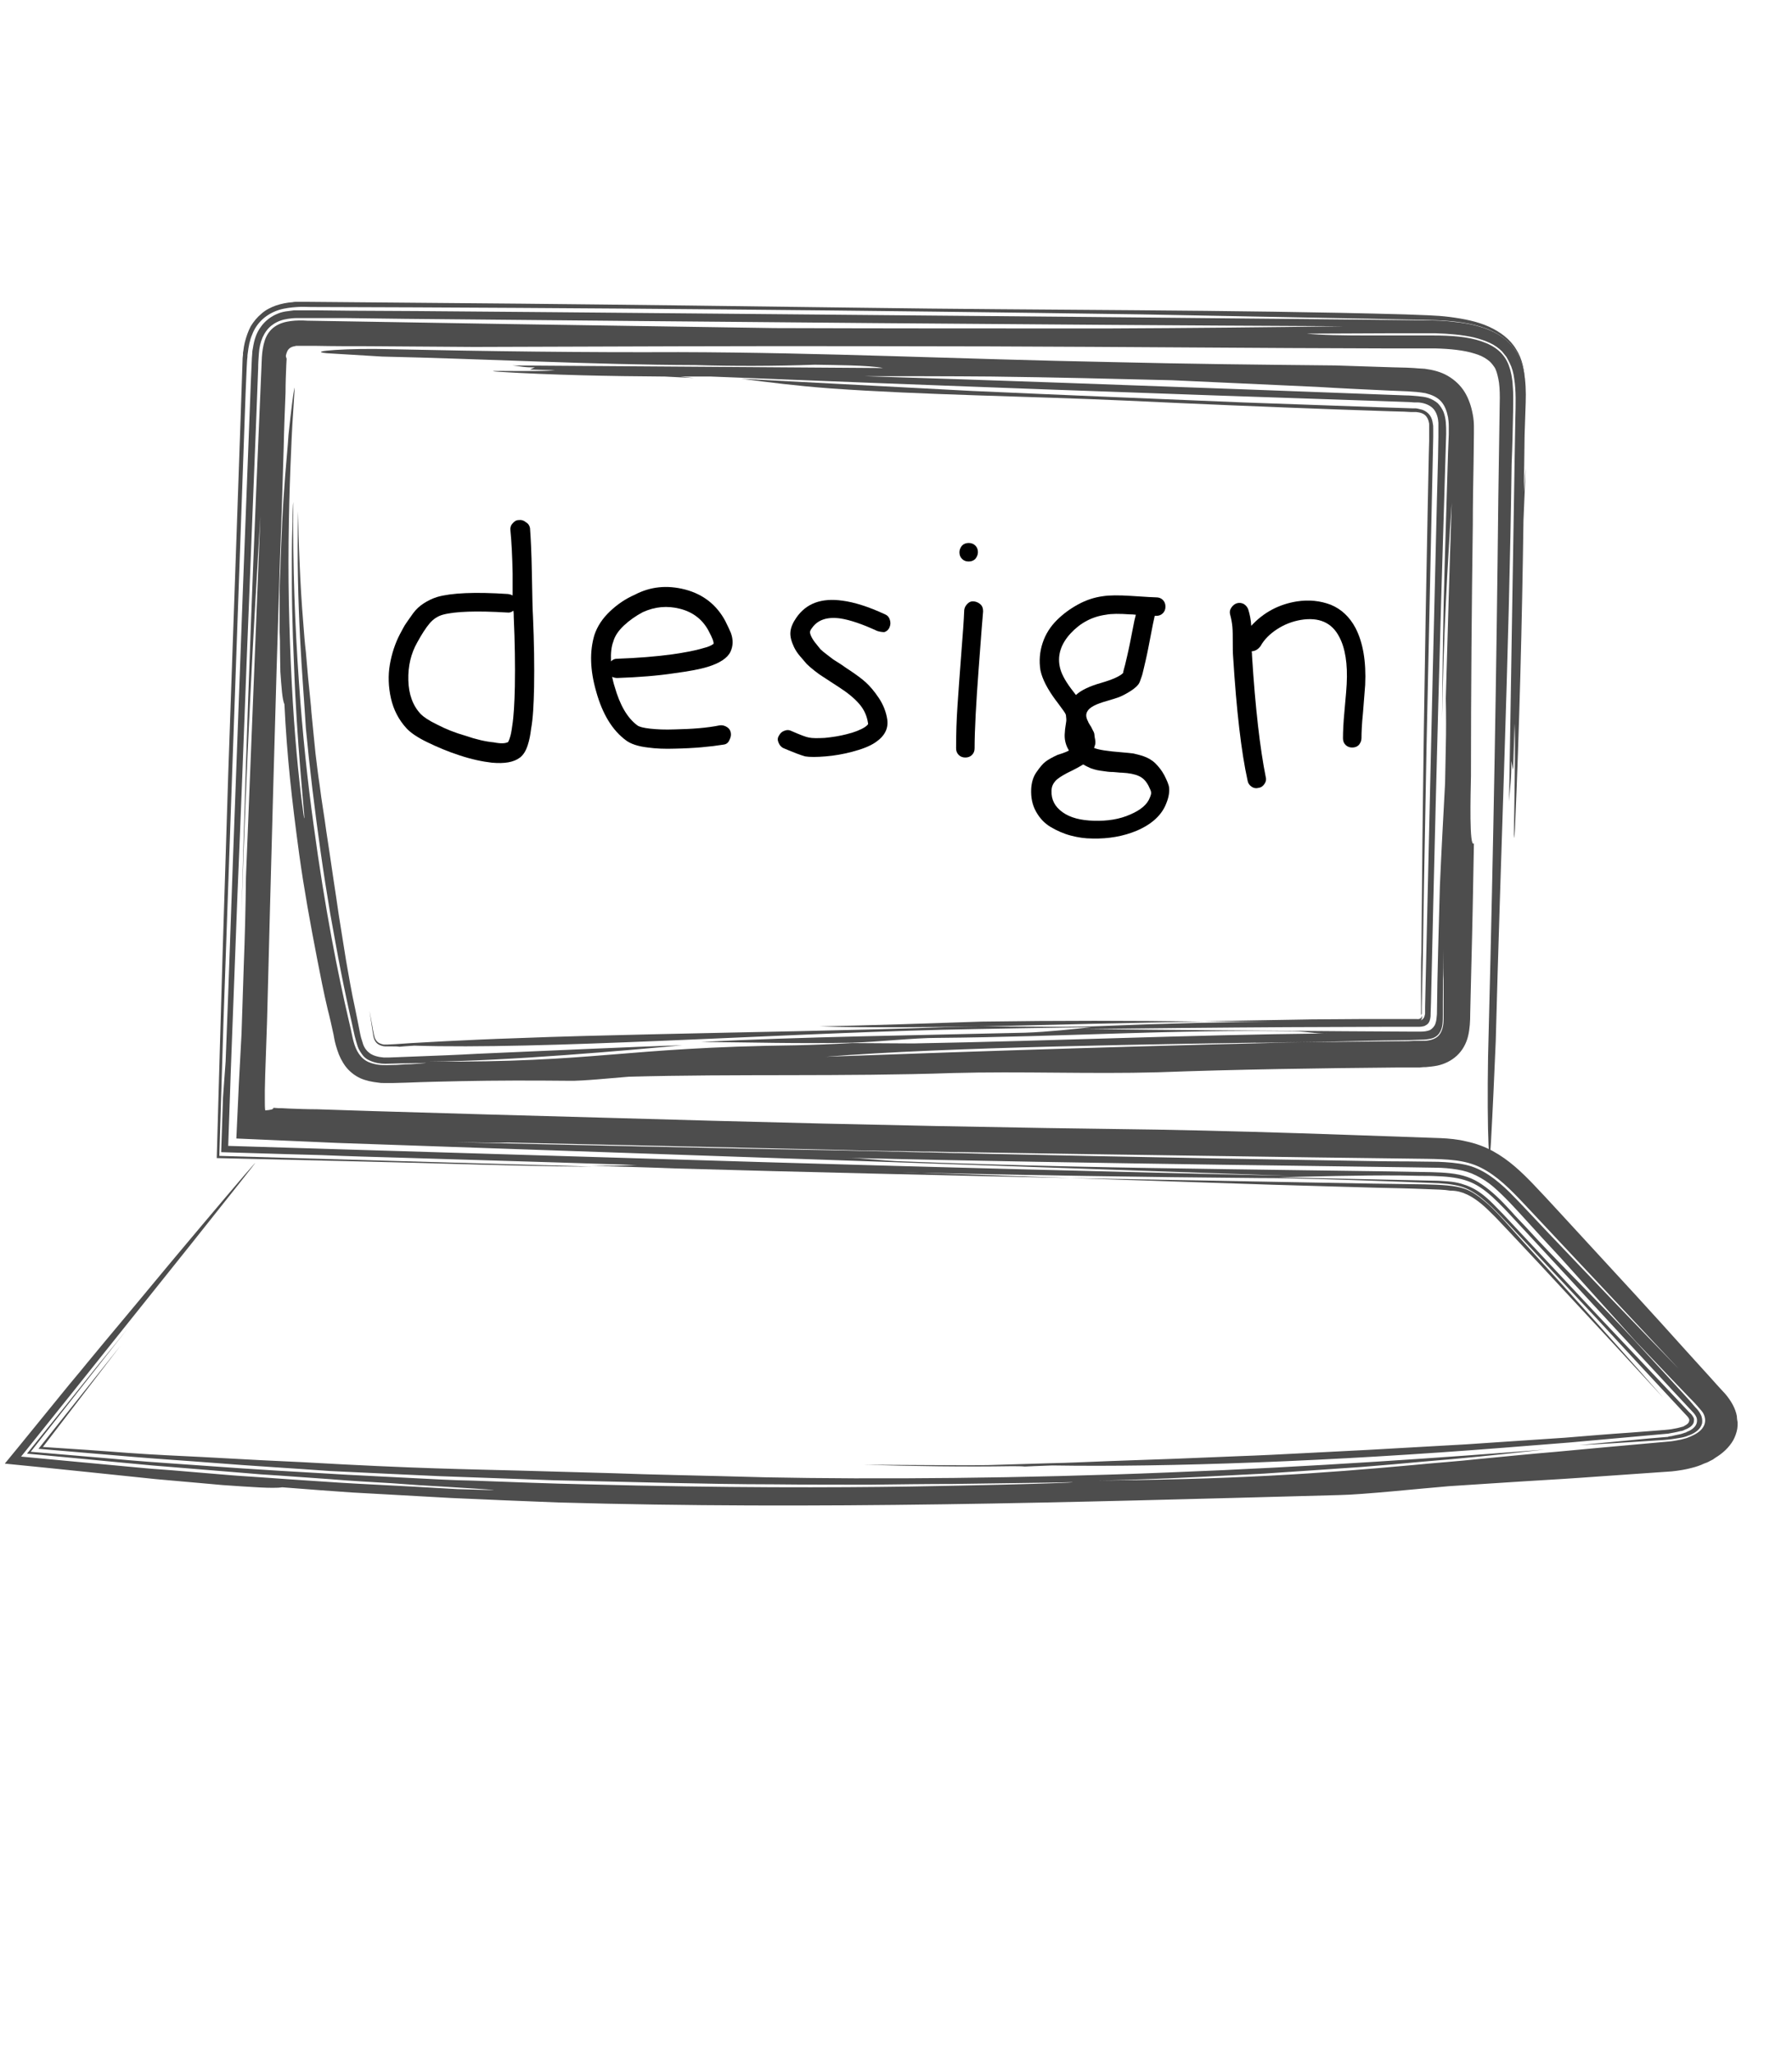 <?xml version="1.0" encoding="utf-8"?>
<!-- Generator: Adobe Illustrator 22.1.0, SVG Export Plug-In . SVG Version: 6.00 Build 0)  -->
<svg version="1.1" xmlns="http://www.w3.org/2000/svg" xmlns:xlink="http://www.w3.org/1999/xlink" x="0px" y="0px"
	 viewBox="0 0 484.5 555" style="enable-background:new 0 0 484.5 555;" xml:space="preserve">
<style type="text/css">
	.st0{opacity:0.8;}
	.st1{fill:#202020;}
</style>
<g id="Layer_4">
</g>
<g id="Layer_2">
	<g>
		<g>
			<g>
				<g>
					<g class="st0">
						<g>
							<path class="st1" d="M402.5,278.6c1.3-51,2.1-97,2.6-144.2c0.1-9.1,0.3-18,0.4-26.9c0-1.9-0.1-3.7-0.4-5.1
								c-0.3-1.4-0.6-2.5-1.1-3.2c-0.5-0.7-1-1.4-1.9-2c-0.8-0.6-2-1.2-3.4-1.6c-2.8-0.9-6.6-1.3-10.6-1.4c-1,0-2,0-3.1,0l-3.3,0
								l-6.6,0c-8.8,0-17.6-0.1-26.4-0.1c-35.3-0.2-71.1-0.5-109.7-0.5c-38.2-0.1-73.5,0.1-110.8,0.2c-9.4-0.1-18.9-0.1-28.5-0.2
								c-4.8,0-9.6,0-14.5-0.1l-3.6,0l-0.8,0l-0.5,0c-0.2,0-0.4,0-0.6,0.1c-0.8,0.1-1.6,0.5-2,1.3c-0.2,0.4-0.3,0.8-0.4,1.2l0,0.3
								L77.5,97c0,0.5-0.1,1-0.1,1.7c-0.1,2.5-0.2,4.9-0.2,7.4C77,111,76.8,116,76.7,121c-0.3,10-0.6,20.1-1,30.2
								c-1.3,40.6-2.4,82.5-3.5,125c-0.1,3.3-0.3,8.8-0.5,14.4c0,1.4-0.1,2.8-0.1,4.2c0,0.5,0,1.1,0,1.6c0,0.3,0,0.6,0,0.9
								c0,1.2,0,2.2,0.1,2.9c1.5-0.1,2.3-0.3,2.2-0.7l1.4,0.1l0.8,0l1.9,0.1c2.6,0.1,5.1,0.2,7.7,0.2c5.1,0.2,10.3,0.3,15.4,0.5
								c10.2,0.3,20.5,0.6,30.6,0.9c20.4,0.6,40.6,1.1,60.8,1.7c40.3,1.1,80.3,1.9,120.3,2.4c16.8,0.3,33.9,0.8,51,1.4
								c8.6,0.3,17.2,0.6,25.7,0.9c2.2,0.1,4.6,0.3,7,0.9c2.4,0.5,4.9,1.4,7.1,2.6c4.4,2.4,7.8,5.7,10.8,8.8c2.4,2.5,4.7,5,7,7.5
								c2.3,2.5,4.6,5,6.9,7.5c4.6,5,9.2,10,13.8,15c4.6,5,9.1,10,13.6,15c2.3,2.5,4.5,5,6.8,7.5l1.7,1.9l1.1,1.2
								c0.4,0.4,0.8,0.9,1.2,1.3c1.5,1.8,2.7,3.8,3.1,6c0,0.6,0.1,1.1,0.2,1.7c0,0.6,0,1.1-0.1,1.7c-0.2,1.1-0.6,2.2-1.1,3.1
								c-1.1,1.9-2.8,3.5-4.8,4.7l-0.7,0.5l-0.8,0.4c-0.5,0.3-1,0.5-1.6,0.7c-1,0.5-2.3,0.9-3.1,1.1c-1.8,0.5-3.7,0.8-5.6,1
								c-6.7,0.5-13.4,0.9-20.1,1.4c-6.7,0.5-13.4,0.9-20.1,1.3c-6.7,0.4-13.4,0.9-20,1.3c-7.4,0.6-23.4,2.3-29.6,2.4
								c-36.8,1-72.3,2-107.2,2.5c-34.9,0.5-69.4,0.5-104.2-0.5c-6.8-0.3-13.3-0.5-19.5-0.8c-3.1-0.1-6.2-0.3-9.2-0.4
								c-3-0.2-6-0.3-9-0.5c-6-0.3-11.9-0.7-18-1c-6.1-0.4-12.3-0.9-18.8-1.4c-2.4,0.4-8.7-0.1-16.1-0.6c-3.5-0.3-9.9-0.9-18-1.6
								c-11.6-1.2-25.7-2.7-40.9-4.2c5.2-6.3,10.5-12.9,15.9-19.5c2-2.5,4.1-4.9,6.1-7.4c1.6-1.9,3.2-3.9,4.8-5.8
								c6.4-7.7,12.8-15.3,18.4-22.1c11.4-13.6,20.2-24,22.4-26.4c0.8-0.8-6,7.7-16.8,21.3C39.9,351,23.2,372,5.7,393.8
								c9.9,0.9,19.9,1.9,29.9,2.8c1.8,0.2,3.6,0.3,5.5,0.5c1.8,0.1,3.6,0.3,5.4,0.4c3.6,0.3,7.2,0.6,10.7,0.9
								c3.5,0.3,7,0.6,10.4,0.8c3.4,0.2,6.8,0.5,10,0.7c6.5,0.4,12.7,0.9,18.5,1.2c11.5,0.6,21.1,1.1,27.6,1.5
								c6.6,0.2,10.2,0.3,9.7,0.2c-0.9-0.1-6-0.4-13.8-0.9c-3.9-0.2-8.5-0.5-13.7-0.9c-5.1-0.3-10.7-0.6-16.7-1.1
								c-6-0.4-12.2-0.9-18.7-1.3c-6.4-0.5-13-1.1-19.5-1.6c-3.3-0.3-6.5-0.5-9.8-0.8c-3.2-0.3-6.4-0.6-9.6-0.9
								c-8.5-0.8-16.6-1.6-24.3-2.3c7.5-9.3,14.1-17.5,19.1-23.8c4.1-5,6.9-8.5,8.1-10c-9.1,11.6-17.9,22.7-26.2,33.3
								c9.2,0.8,18.1,1.5,26.8,2.3c7,0.6,13.9,1,20.5,1.5c13.4,1,26.1,1.7,38.1,2.4c6,0.3,11.9,0.6,17.6,0.9
								c5.7,0.3,11.2,0.6,16.6,0.7c10.8,0.4,20.9,0.8,30.5,1c38.3,1,66.9,0.9,87.6,0.6c41.3-0.7,50.5-1.4,40.2-1.1
								c-5.2,0.1-15.2,0.2-28.6,0.4c-6.7,0-14.2,0.1-22.4,0.2c-8.2,0-17,0-26.2-0.1c-9.3,0-19-0.2-28.9-0.4
								c-9.9-0.2-20.1-0.5-30.4-0.7c-10.2-0.4-20.5-0.7-30.7-1.1c-5.1-0.2-10.1-0.5-15.1-0.7c-5-0.2-9.9-0.5-14.7-0.7
								c-9.4-0.7-20.3-1.3-32.8-2.3c-6.3-0.5-13-0.9-20.1-1.5c-8.1-0.7-16.8-1.4-25.9-2.2c6.9-8.7,14.3-18,22.2-27.9
								c-5.7,7.4-13.1,17.1-21,27.4c7.6,0.5,15.4,1,23,1.6c6.9,0.5,13.6,0.8,19.8,1.1c12.3,0.7,22.4,1.2,27.2,1.4
								c31.5,1.8,44.9,1.9,59.4,2.3c7.2,0.2,14.7,0.4,24.9,0.7c10.2,0.4,23.1,0.6,41.1,1.1c29.5,0.6,69.7,0.3,108.7-1.3
								c39-1.5,76.9-4.2,102-6.2c-6.5,0.7-15.2,1.7-25.2,2.6c-5,0.4-10.3,0.9-15.9,1.4c-2.8,0.2-5.6,0.5-8.4,0.7
								c-2.9,0.2-5.8,0.4-8.7,0.6c-5.8,0.4-11.8,0.8-17.7,1.2c-5.9,0.3-11.8,0.6-17.6,0.9c-2.9,0.1-5.8,0.3-8.6,0.4
								c-2.8,0.1-5.6,0.2-8.3,0.3c-5.4,0.2-10.6,0.3-15.4,0.3c42-0.2,65.8-2,90-4.2c6-0.6,12.1-1,18.5-1.7
								c6.4-0.6,13.1-1.3,20.4-1.9c7.3-0.7,15.2-1.4,24-2.2c2.2-0.2,4.4-0.4,6.7-0.6c1-0.1,2-0.3,3-0.5c0.5-0.1,1-0.3,1.5-0.4
								l0.5-0.2l0.5-0.2c0.7-0.3,1.3-0.6,1.9-1c0.6-0.4,1.2-0.9,1.6-1.6c0.4-0.6,0.6-1.4,0.5-2.2c-0.1-0.8-0.4-1.5-0.9-2.1
								c-0.4-0.5-0.8-0.9-1.2-1.4c-0.6-0.7-1.2-1.3-1.9-2c-1.5-1.6-3.1-3.2-4.7-4.9c-3.2-3.4-6.6-6.9-10.1-10.6
								c-6.5-7.3-12.7-14.1-20.4-22.7c-3.1-3.3-6.1-6.6-9.1-9.9c-3-3.3-5.9-6.5-8.9-9.1c-1.5-1.3-3.1-2.3-4.7-3.1
								c-1.6-0.8-3.2-1.3-5.1-1.6c-1.8-0.3-3.8-0.5-5.9-0.5c-2.1,0-4.3-0.1-6.4-0.1c-17.2-0.2-34.1-0.5-50.9-0.7
								c-33.7-0.5-67.2-1-102.7-1.9c6.1,0.1,9.9,0.8,16.2,1c30.6,1.2,58.8,1.7,87.5,2.1c14.4,0.2,28.8,0.4,43.8,0.6
								c3.7,0.1,7.5,0.1,11.3,0.2c3.7,0.1,7,0.3,9.8,1.3c2.7,0.9,5.3,2.8,7.9,5.2c1.3,1.2,2.6,2.6,3.9,4c1.3,1.5,2.7,2.9,4.1,4.4
								c8.3,9.2,20.7,21.2,29.6,30.9c4.5,4.9,8.9,9.7,13.2,14.4c1,1.1,2,2.2,2.9,3.3c0.6,0.6,1.1,1.2,1.5,2c0.4,0.7,0.5,1.6,0.4,2.4
								c-0.2,0.8-0.7,1.5-1.3,2c-0.6,0.5-1.3,0.9-2.1,1.2c-0.4,0.1-0.7,0.3-1.1,0.4c-0.6,0.2-1.2,0.3-1.8,0.4
								c-0.6,0.1-1.2,0.2-1.9,0.3l-0.9,0.1l-1.1,0.1l-4.6,0.3c-6.1,0.4-12.2,0.8-18.4,1.1c6.2-0.6,12.4-1.2,18.8-1.8
								c1.6-0.1,3.2-0.3,4.8-0.4c0.2,0,0.4,0,0.5-0.1l0.5-0.1c0.3,0,0.6-0.1,1-0.2c0.6-0.1,1.3-0.3,1.9-0.4c0.3-0.1,0.6-0.2,0.9-0.3
								l0.3-0.1c0.1,0,0.2,0,0.2-0.1c0.3-0.1,0.6-0.3,0.9-0.4c0.6-0.3,1.1-0.7,1.5-1.2c0.4-0.5,0.6-1.2,0.5-1.9
								c-0.1-0.7-0.5-1.2-0.9-1.7c-1.9-2-3.7-4-5.6-6c-4.6-5-9.3-10-13.9-15c-9.3-10.1-18.7-20.3-28.1-30.4c-2.4-2.6-4.6-5-6.8-7
								c-2.2-2-4.4-3.5-6.7-4.3c-2.2-0.8-5-1.2-8.1-1.3c-1.6-0.1-3.2-0.1-4.9-0.1c-1.7,0-3.4-0.1-5-0.1c-11.1-0.1-24.5,0.3-33.1,0.5
								c12.3,0.3,24.7,0.5,37.1,0.8l4.6,0.1c1.5,0,2.8,0.1,4.1,0.2c1.3,0.1,2.4,0.3,3.5,0.6c1,0.3,1.9,0.6,2.9,1.1
								c1.9,0.9,3.8,2.4,5.7,4.3c1.9,1.9,4,4.1,6.1,6.4c7.4,7.9,15.1,16.2,23,24.6c7.8,8.3,15.9,16.8,24,25.4c0.3,0.3,0.7,0.6,0.9,1
								c0.3,0.4,0.5,0.8,0.4,1.3c0,1-0.9,1.7-1.7,2.1c-0.2,0.1-0.4,0.2-0.7,0.3l-0.4,0.2c-0.3,0.1-0.5,0.2-0.8,0.2
								c-1.1,0.3-2.3,0.5-3.4,0.7l-8.9,0.8c-6,0.5-11.9,1.1-17.8,1.6c-5.9,0.5-11.8,0.9-17.7,1.4c-46.8,3.7-90.8,5.3-122.1,4.8
								c-1.9,0.1-3.7,0.1-7.4,0.3c-0.9-0.1-2.2-0.1-3.7-0.1c-12.1,0.2-26.7,0-39.8-0.4l16.8,0.1c5.6,0,11.2,0.1,16.8,0
								c5.5-0.2,11-0.3,16.5-0.5c5.6-0.1,11.1-0.4,16.8-0.6c5.6-0.2,11.3-0.4,17-0.6c5.7-0.2,11.5-0.5,17.2-0.7
								c5.8-0.2,11.6-0.5,17.4-0.8c5.8-0.3,11.7-0.6,17.6-0.9c5.9-0.3,11.8-0.7,17.7-1c3-0.2,5.9-0.3,8.9-0.5c3-0.2,5.9-0.4,8.9-0.6
								c6-0.4,11.9-0.8,17.9-1.2c6-0.5,12-1,18-1.4l9-0.7c0.9-0.1,1.2-0.1,1.8-0.2c0.5-0.1,1.1-0.2,1.6-0.3c0.5-0.1,1.1-0.3,1.5-0.4
								c0.1,0,0.3-0.1,0.4-0.2c0.6-0.3,1.2-0.7,1.3-1.3c0.1-0.3,0-0.6-0.2-0.9c-0.2-0.3-0.4-0.5-0.6-0.7c-8-8.6-16-17.2-23.9-25.8
								c-8.2-8.8-16.4-17.5-24.5-26.2c-3.6-3.8-7.3-7.7-11.1-9.3c-1.8-0.8-4.2-1.2-7.3-1.4c-1.5-0.1-3.2-0.1-5-0.2
								c-1.7-0.1-3.5-0.1-5.2-0.2c-14-0.5-28-1-38.6-1c-62-0.5-126.8-2.1-189-4.2c-14.3-0.4-28.6-0.9-42.8-1.3
								c-7.1-0.2-14.3-0.4-21.4-0.7l-10.7-0.3c-5.5-0.2-11-0.3-16.6-0.5l0.5-14.8L61,287l0.7-18.4c0.4-12.2,0.9-24.5,1.3-36.7
								c0.9-24.5,1.8-48.9,2.7-73.3c0.5-12.2,0.9-24.4,1.4-36.6c0.2-6.1,0.5-12.2,0.7-18.3l0.2-4.6l0.1-2.3l0.1-1.3
								c0-0.5,0.1-1,0.2-1.5c0.3-2,0.9-4,2.1-5.6c1.1-1.6,2.8-2.9,4.6-3.6c0.9-0.4,1.9-0.6,2.9-0.7c0.5-0.1,1-0.1,1.5-0.2l0.7,0
								l0.6,0c1.7,0,3.1,0,4.7,0l9.1,0.1c6.1,0,12.2,0.1,18.3,0.1c12.2,0.1,24.3,0.2,36.5,0.3c48.6,0.4,97,0.9,145.3,1.3
								c24.1,0.2,48.2,0.5,72.3,0.7c6,0.1,12,0.1,18,0.2c3,0,5.9,0.1,8.8,0.5c2.9,0.3,5.7,0.9,8.3,1.9c2.6,1,4.9,2.4,6.6,4.4
								c1.7,1.9,2.8,4.4,3.3,7c0.5,2.7,0.6,5.5,0.5,8.4l-0.3,8.9c-0.1,5.1-0.1,10.2-0.2,15.3c0.2-2.2,0.3-4.4,0.5-6.6
								c-0.2,4.8-0.4,9.6-0.6,14.3c-0.4,28.2-1.1,55.9-2.3,83.4c-0.7,11.2,0.3-19.9-0.1-28.5c-0.2,6.2-0.4,12.5-0.4,12.5
								s-0.3-1.2-0.5-2.4c0.1,4.8-0.4,7.6-0.6,11c0.5-30.6,1-61.3,1.5-92.1l0.2-11.5c0.1-3.9,0.2-7.5-0.3-10.7
								c-0.2-1.6-0.6-3-1.2-4.2c-0.3-0.6-0.6-1.2-0.9-1.7c-0.4-0.5-0.8-1-1.2-1.5c-0.9-0.9-2-1.7-3.3-2.3c-1.3-0.6-2.8-1.1-4.4-1.5
								c-3.2-0.7-6.7-1-10.4-1.1c-0.9,0-1.8,0-2.8,0l-2.9,0l-5.8,0c-7.7,0-15.5,0.1-23.2,0.1c3.5,0.4,9.9,0.5,16.5,0.5
								c3.3,0,6.6,0,9.7,0c3,0,5.9,0,7.9,0c4.8,0,9.5,0.3,13.2,1.6c3.8,1.3,6.1,3.3,7.3,6.4c0.6,1.6,1,3.5,1.1,5.6
								c0.2,2.1,0.1,4.4,0.1,6.8c-0.1,4.9-0.2,9.7-0.4,14.3c-0.7,52.1-3,105.9-4.3,156.1c-0.4,9.3-0.8,18.5-1.3,27.4
								C402.4,320.7,401.9,297.2,402.5,278.6z M91.2,309c-9.2-0.4-18.2-0.8-27.3-1.2c0.2-5,0.5-10.1,0.7-15.2
								c0.2-4.3,0.5-8.7,0.7-13.1c0.2-6.1,0.4-12.1,0.6-18.3c0.3-7.5,0.5-15.7,0.6-24.1c1.3-32.6,2.6-64.9,3.9-97.5
								c-2,32.5-3.8,66.4-5.1,107.4c1.4-53,3.4-102.2,5.5-150.4c0.1-1.5,0.3-3.1,0.8-4.6c0.5-1.5,1.4-2.8,2.7-3.7
								c1.3-0.9,2.8-1.3,4.3-1.5c1.5-0.2,3-0.2,4.5-0.1c6,0.1,12,0.2,18,0.3c12,0.2,23.9,0.4,35.9,0.6c23.9,0.4,48,0.7,72.4,1.1
								c29.6,0.1,59.6,0.1,90.2,0.1c21.6-0.1,42.7-0.3,63.6-0.6C278.3,87.8,194,87,109.7,86.2L93.9,86L86,86l-4,0c-0.7,0-1.3,0-2,0
								c-0.7,0-1.5,0.1-2.2,0.2c-1.4,0.2-2.9,0.7-4.1,1.6c-1.2,0.8-2.1,2.1-2.7,3.4c-0.6,1.4-0.9,2.8-1,4.3c-0.1,1.4-0.2,2.7-0.2,4
								l-0.6,15.8c-0.8,21.1-1.7,42.2-2.5,63.2c-0.8,21.1-1.6,42.2-2.5,63.4c-0.4,10.6-0.8,21.1-1.2,31.7
								c-0.2,5.3-0.4,10.6-0.6,15.9c-0.2,6.8-0.5,13.5-0.7,20.3c48.1,1.5,96.4,2.9,145,4.4c47.1,1.4,94.4,2.6,142.1,3.7
								C262,314.9,178.2,312,91.2,309z M122.8,308.8c34.7,0.8,69.1,1.6,103,2.2c46.1,1.1,94.4,2.1,138.6,2.8
								c5.5,0.1,11,0.2,16.4,0.2c2.7,0,5.4,0.1,8,0.1c2.6,0.1,5.1,0.3,7.4,0.8c4.6,1,8.4,4,11.9,7.4c1.7,1.7,3.4,3.5,5.1,5.3
								c1.7,1.8,3.4,3.6,5,5.3c13.3,14,25.4,26.6,35.8,37.3c-13.9-14.8-27.9-29.8-42.1-44.9c-3.5-3.7-7.1-7.4-11.5-9.6
								c-4.3-2.2-9.4-2.3-14.6-2.4c-10.4-0.1-20.9-0.3-31.5-0.4c-42.1-0.6-85-1.2-128.6-2c82.8,1.9,23,0.4-88.2-2
								C135.1,309,129.6,308.9,122.8,308.8z"/>
							<path class="st1" d="M308.9,85c19.1,0.4,38.4,0.7,57.7,1.1c4.8,0.1,9.6,0.2,14.5,0.3c4.8,0.1,9.6,0.1,14.2,0.8
								c4.6,0.7,9,2.1,12.2,5c1.5,1.4,2.8,3.1,3.5,5.1c0.8,1.9,1.2,4.1,1.3,6.3c-0.1-3.4-0.7-6.6-2.4-9.2c-1.6-2.7-4.3-4.7-7.4-6.1
								c-3.1-1.4-6.7-2.1-10.5-2.6c-3.8-0.5-7.8-0.5-12.1-0.7c-46.3-1.3-98.5-1.1-147.1-1.8c-30.4-0.4-61-0.8-91.9-1.1
								c-15.5-0.1-31-0.3-46.5-0.4c-3.9,0-7.8-0.1-11.7-0.1l-1.6,0l-0.9,0c-0.3,0-0.7,0-1.1,0.1c-1.5,0.1-3,0.4-4.5,0.9
								c-1.4,0.5-2.8,1.2-3.9,2.2c-1.2,1-2.1,2.1-2.9,3.4c-0.7,1.3-1.2,2.8-1.6,4.3c-0.2,0.8-0.3,1.5-0.4,2.3l-0.1,0.6l0,0.5
								l-0.1,0.9l-0.2,6c-0.1,3.9-0.3,7.8-0.4,11.8c-1.1,31.4-2.2,63-3.3,94.8c-0.5,15.9-1,31.9-1.5,47.9c-0.2,8-0.5,16-0.7,24.1
								c-0.3,10.5-0.6,21.1-0.9,31.7c21.7,0.5,43.7,1,65.7,1.6c7.3,0.2,23.6,0.7,35.8,0.7c-34.1-1-67.8-1.9-100.8-2.9
								c0.6-19.6,0.8-25.4,1.1-35.7c0.3-9.6,0.7-19.1,1-28.7c0.7-19.1,1.3-38.1,2-57c0.7-18.9,1.3-37.8,2-56.6
								c0.3-9.4,0.7-18.8,1-28.2l0.3-7l0.1-1.8l0.1-1c0-0.3,0-0.6,0.1-1.1c0.2-1.7,0.5-3.4,1.2-5c0.6-1.6,1.6-3,2.8-4.1
								c1.2-1.1,2.8-2,4.4-2.5c1.6-0.5,3.4-0.7,5-0.8c1.4-0.1,2.6,0,3.7,0C159,83.2,233.6,83.9,308.9,85z"/>
							<path class="st1" d="M396.3,322.8c1.7,0.7,3.7,2.1,5.7,4c1,1,2.1,2,3.2,3.2l3.5,3.7c4.7,5,9.3,9.9,13.9,14.9
								c9.2,9.9,18.3,19.7,27.1,29.3c-7.8-8.9-17.2-19.4-26.8-30c-4.8-5.3-9.7-10.6-14.4-15.9c-2.4-2.7-4.6-5.1-6.7-6.9
								c-2.1-1.8-4-3.1-5.8-3.7c-2.5-0.9-6.3-1.1-10.9-1.2l-13.8-0.2c-9.2-0.2-18.3-0.3-27.5-0.5c-18.3-0.3-36.5-0.7-54.6-1
								c18.1,0.6,36.3,1.2,54.8,1.8c9.2,0.3,18.5,0.5,27.9,0.8c4.7,0.1,9.4,0.2,14.1,0.4c2.3,0.1,4.4,0.1,6.1,0.4
								C393.9,321.9,395.2,322.3,396.3,322.8z"/>
							<path class="st1" d="M160,315.2c7.5,0.2,15,0.4,22.6,0.7c34.8,1,70.5,1.8,106.7,2.6c-38.2-1.4-76-2.7-114.3-4.1
								C175,315,168.5,315.2,160,315.2z"/>
						</g>
					</g>
				</g>
			</g>
		</g>
	</g>
</g>
<g id="Layer_3">
	<g>
		<g>
			<g>
				<g>
					<g class="st0">
						<g>
							<path class="st1" d="M105.1,94.4c27.7,0.6,52.7,0.9,78.3,0.8c39.8,0.1,75.6,1.9,117.5,2.7c20.7,0.5,39.9,0.7,60.1,0.9
								c5.1,0.2,10.2,0.3,15.4,0.5c1.3,0,2.6,0.1,3.9,0.1l2,0.1l1.2,0.1c0.6,0,1.1,0.1,1.7,0.1c2.2,0.3,4.3,0.8,6.2,1.9
								c1.9,1.1,3.5,2.6,4.6,4.4c1.1,1.8,1.8,3.9,2.2,6.1c0.2,1,0.3,2.3,0.3,3c0,0.8,0,1.6,0,2.3c0,2.7-0.1,5.4-0.1,8.1
								c-0.1,5.4-0.2,10.9-0.2,16.4c-0.3,22-0.5,44.8-0.5,67.9c-0.1,5-0.5,19.6,0.8,18.2c-0.2,11.2-0.4,22.3-0.7,33.4
								c-0.1,2.8-0.1,5.5-0.2,8.3l-0.1,4.2c0,2.1-0.1,4.3-0.6,6.3c-0.5,2-1.5,3.8-3,5.2c-1.5,1.4-3.4,2.3-5.3,2.7
								c-1,0.2-2,0.3-3.1,0.4c-0.5,0-1,0-1.6,0.1l-1.4,0l-4.1,0c-21.9,0.2-43.6,0.5-65.3,1.3c-18.2,0.5-37.2-0.3-55.4,0.2
								c-29.6,1-58.8,0.2-87.7,1c-4,0.3-12.7,1.2-16.1,1.1c-10-0.1-19.8-0.1-29.4,0.1c-4.8,0.1-9.6,0.2-14.4,0.4l-3.6,0.1
								c-0.6,0-1.3,0-1.9,0c-0.3,0-0.7,0-1,0c-0.4,0-0.8,0-1.3-0.1c-1.7-0.2-3.3-0.5-4.9-1.2c-1.5-0.7-2.9-1.8-3.9-3.1
								c-1-1.3-1.8-2.9-2.3-4.5c-0.6-1.8-0.8-2.9-1-4.1c-0.5-2.3-1-4.6-1.6-6.9c-1.1-4.6-2-9.3-2.9-13.9c-1.8-9.3-3.5-18.6-4.8-28
								c-2-14.8-3.3-26.3-4-40.6c-0.6-1.3-0.8-4.7-1.1-8.8c0-1.4-0.1-3.5-0.1-6.2c0-1.4,0-2.8-0.1-4.5c0-1.6,0-3.3,0-5.2
								c0-1.8,0-3.7,0-5.7c0-2,0.1-4,0.2-6.1c0.1-4.2,0.3-8.5,0.5-12.8c0.2-4.3,0.5-8.5,0.8-12.5c0.3-4,0.7-7.7,0.9-11
								c0.7-6.6,1.3-11.4,1.6-12.7c0.1-0.3,0,1.3-0.2,4.3c-0.2,3-0.5,7.5-0.7,13c-0.5,11-0.9,25.8-0.6,40.7
								c0.3,14.9,1.1,29.7,2.1,40.7c0.5,5.5,1,10,1.4,13.1c0.4,3.1,0.6,4.7,0.7,4.5c0-1.4-2.1-21-2.8-41.2c-0.1-2.5-0.2-5.1-0.3-7.6
								c-0.1-2.5-0.1-5-0.2-7.4c-0.1-4.8-0.1-9.4-0.1-13.5c0-4.1,0.1-7.6,0.2-10.3c0-2.7,0.1-4.7,0.2-5.5
								c-0.2,17.8,0.5,33.9,1.5,48.4c1,14.5,2.4,27.5,4,39c3.1,23,6.6,40.3,9.5,52.8c0.4,1.6,0.7,3.1,1,4.5c0.3,1.4,0.7,2.7,1.3,3.8
								c0.6,1.1,1.4,2,2.4,2.6c1,0.6,2,0.8,2.9,1c1.9,0.3,3.7,0.1,5.3,0.1c1.6-0.1,2.9-0.2,4-0.2c4.4-0.3,4.9-0.4,2.6-0.3
								c-1.2,0-3,0.1-5.5,0.1c-1.2,0-2.6,0.1-4.1,0.1c-1.3,0-2.8-0.2-4.3-0.9c-0.7-0.3-1.4-0.8-1.9-1.5c-0.5-0.7-1-1.4-1.3-2.3
								c-0.3-0.9-0.5-1.7-0.8-2.8c-0.2-1-0.5-2.1-0.7-3.2c-0.5-2.2-1-4.4-1.5-6.8c-0.5-2.3-1-4.8-1.5-7.3c-1-5-1.9-10.3-2.9-15.7
								c-0.9-5.4-1.8-11-2.6-16.7c-1.6-11.3-3-22.8-4-33.5c-0.8-13.4-2.7-32.5-2.1-58.7c0.1,7.8,0.5,19.6,1.4,30.3
								c0.2,2.7,0.4,5.3,0.7,7.8c0.2,2.5,0.4,4.8,0.6,6.9c0.4,4.2,0.8,7.6,0.9,9.4c0.4,4.3,0.8,7.9,1.1,11.1
								c0.4,3.2,0.7,5.9,1.1,8.4c0.6,4.9,1.3,8.6,1.8,12.5c0.6,3.9,1.2,7.9,2,13.4c0.4,2.7,0.9,5.8,1.4,9.4c0.6,3.6,1.2,7.7,2,12.5
								c0.7,3.9,1.4,8.2,2.4,12.7c0.5,2.3,0.9,4.6,1.4,7c0.1,0.6,0.3,1.2,0.4,1.5c0.1,0.4,0.3,0.9,0.4,1.3c0.3,0.8,0.8,1.6,1.6,2.2
								c0.7,0.6,1.6,0.9,2.5,1.1c0.4,0.1,0.9,0.1,1.4,0.2c0.3,0,0.4,0,0.7,0l0.9,0c2.6-0.1,5.2-0.2,7.8-0.3
								c5.3-0.2,10.6-0.4,15.9-0.7c21.2-0.9,41.8-1.9,55.5-2.3c-14.2,1.3-47.5,4.3-68.4,4.4c45.6,0.3,51.7-3.8,99.2-4.4
								c4.4-0.1,9.6-0.3,15.1-0.6c5.3,0,10.3,0.1,16.6,0.1c39.1-0.7,73.4-2.3,111.9-2.7c-3.3,0.1-5.4-0.5-8.8-0.6
								c-33.2-0.5-61.4,1.5-96.5,1.8c-6.7,0-16.1,1.1-23.2,1.3c-14.5,0.3-27.3-0.1-40.8-0.2c26.9-1.4,58.6-1.8,87.6-2.5
								c6-0.2,13.3-1,17.9-1.5c-13.4,0.2-26.8,0.4-40.3,0.7c-47.2,1.2-108.7,5.4-142.8,4.3c-1,0.1-2,0.1-4,0.3
								c-0.5-0.1-1.3-0.1-2-0.1c-0.4,0-0.7,0-1.1,0l-0.5,0l-0.3,0c-0.3,0-0.7-0.1-1-0.2c-0.7-0.2-1.3-0.6-1.7-1.3
								c-0.2-0.3-0.3-0.7-0.4-1c0-0.2-0.1-0.3-0.1-0.6l-0.2-1.2c-0.3-1.8-0.5-3.6-0.8-5.4l0.8,4.4c0.1,0.8,0.3,1.5,0.4,2.1
								c0.1,0.3,0.1,0.5,0.2,0.8c0.2,0.5,0.5,1,0.9,1.3c0.4,0.3,1,0.5,1.5,0.6l1.1,0l2-0.1c1.5-0.1,3-0.2,4.5-0.3
								c3-0.2,6.1-0.3,9.1-0.5c6.1-0.3,12.4-0.6,18.7-0.8c12.6-0.5,25.5-0.8,38.5-1.1c26-0.6,52.5-1,78.3-1.9
								c11.4-0.5,30.4,0.2,41.9-0.3c16.8-0.7,34-1.1,51.2-1.3c8.6-0.1,17.2-0.2,25.8-0.2c2.1,0,4.3,0,6.4,0l1.5,0l0.4,0
								c0.3,0,0.5,0,0.8,0c0.6-0.1,1-0.5,1.2-1c0.1-0.3,0.1-0.5,0.2-0.8l0-0.4l0-1.5c0.7-30.5,1.4-61,2.1-91.4
								c0.4-15.2,0.7-30.4,1.1-45.6l0.3-11.4l0.1-5.7c0-0.9,0-1.8,0-2.7l0-0.6c0-0.1,0-0.3,0-0.5c0-0.3-0.1-0.6-0.1-0.9
								c-0.2-1.2-0.7-2.5-1.7-3.3c-1-0.8-2.3-1.2-3.6-1.3l-0.5,0l-0.6,0l-1.4-0.1l-2.8-0.1l-5.7-0.2c-60.5-2-120.6-4.2-180.2-6.6
								c-2.8,0-5.6,0-8.3,0c1.2,0.1,2.4,0.3,3.6,0.4c-2.6-0.1-5.2-0.3-7.8-0.4c-15.3-0.1-30.4-0.4-45.2-1.3
								c-6.1-0.5,10.8,0.1,15.5-0.4c-3.4-0.1-6.8-0.2-6.8-0.2s0.6-0.3,1.3-0.6c-2.6,0.1-4.1-0.3-6-0.5c33.2,0.2,66.6,0.5,100.2,0.7
								c-3.8-0.8-13.8-0.8-18.5-0.9C209.2,99,198.1,99,188,98.7c-28.3-0.1-57.5-1.7-84.7-2.3c-5-0.3-10-0.6-14.9-0.9
								C82.2,94.9,95,94.1,105.1,94.4z M389.3,239.5c0.4-9.3,0.9-18.3,1.4-27.7c0.1-3.3,0.1-6.6,0.2-9.9c0.1-4.1,0.1-8.5,0-13.1
								c0.5-17.7,1-35.3,1.6-52.9c-1.2,17.7-2.2,36-2.6,58.3c0.1-14.4,0.3-28.3,0.7-41.8c0.2-6.8,0.4-13.5,0.6-20.1
								c0.1-3.3,0.2-6.6,0.3-9.9c0.1-1.6,0.1-3.3,0.2-4.9c0-0.8,0-1.6,0-2.4c0-0.8-0.1-1.6-0.2-2.3c-0.3-1.5-0.8-3.1-1.9-4.3
								c-1.1-1.2-2.6-1.8-4.2-2.2c-1.6-0.3-3.2-0.4-4.8-0.5l-4.9-0.2c-6.5-0.3-13-0.6-19.5-1c-13-0.6-26-1.2-39.3-1.8
								c-16.1-0.4-32.3-0.8-48.9-1c-11.7-0.1-23.2-0.1-34.5-0.1c35.7,1.1,71.1,2.4,106.6,3.7l26.6,1l13.3,0.5c1.1,0,2.2,0.1,3.3,0.2
								c1,0.1,2,0.2,2.9,0.5c0.9,0.3,1.8,0.8,2.5,1.4c0.7,0.7,1.2,1.5,1.6,2.4c0.7,1.9,0.7,3.7,0.7,5.9l-0.2,6.6l-0.4,13.3
								c-0.3,8.9-0.5,17.7-0.8,26.6c-1,35.5-1.9,71.2-2.7,107l-0.1,3.1c0,0.5,0,1-0.1,1.4c-0.1,0.5-0.2,0.9-0.5,1.3
								c-0.3,0.4-0.7,0.6-1.1,0.8c-0.4,0.1-0.9,0.2-1.4,0.2c-0.5,0-0.6,0-2,0l-6.7,0c-9,0-18,0.1-27,0.1
								c-18.1,0.1-36.2,0.3-54.4,0.5c23.6,0.3,46.7,0.4,69.9,0.6c5.8,0,11.6,0.1,17.4,0.1l2.1,0l1.2,0c0.8,0,1.6-0.1,2.4-0.4
								c0.7-0.4,1.3-1.1,1.5-1.8c0.3-0.8,0.3-1.6,0.4-2.5C388.6,262.8,389,251.2,389.3,239.5z M390.2,256.7c0,4.7-0.1,9.4-0.1,14.1
								l0,3.4c0,0.9,0,1.8-0.1,2.7c-0.1,0.9-0.4,1.8-0.9,2.5c-0.5,0.7-1.3,1.2-2.2,1.4c-0.9,0.2-1.7,0.3-2.6,0.3l-3.1,0.1
								c-2.3,0-4.6,0.1-7,0.1c-4.6,0.1-9.2,0.2-13.8,0.3c-50.1,0.7-104.8,1.5-137.1,4.1c44.1-1.6,89.8-3.1,137.1-4.1
								c-22.5,0.3-25.6,0.4-15.6,0.3c5-0.1,13.3-0.2,24.2-0.3c2.7,0,5.6-0.1,8.6-0.1c1.5,0,3,0,4.6-0.1c0.7,0,1.3,0,2,0
								c0.6,0,1.3,0,1.9-0.1c1.3-0.2,2.6-0.7,3.3-1.9c0.7-1.1,0.9-2.6,0.9-3.9c0-3.4,0-6.9,0-10.6
								C390.2,263.4,390.2,260.4,390.2,256.7z"/>
							<path class="st1" d="M262.9,105.7c-20.8-1.1-41.9-2.2-62.6-3.3c7.9,1,14.8,1.9,24.1,2.6c25.1,1.8,53.4,2.1,79.8,3.3
								c18.9,0.9,38.1,1.7,57.4,2.4c4.8,0.2,9.7,0.3,14.5,0.5l3.6,0.1l1.8,0.1l0.8,0l0.4,0l0.2,0c1.1,0.1,2.2,0.4,2.8,1.3
								c0.3,0.4,0.5,0.9,0.6,1.4c0.1,0.3,0.1,0.5,0.1,0.8c0,0.3,0,0.4,0,1c0,1,0,2.1,0,3.3l-0.1,3.7c-0.1,4.9-0.2,9.8-0.3,14.7
								c-0.8,39.4-1.4,79.4-1.7,119.9c-0.1,2-0.1,5.2-0.1,8.7c0,1.8,0,3.6,0,5.4c0,0.5,0,0.9,0,1.4l0,0.7l0,0.2l0,0.1
								c0,0.2,0,0.3,0.1,0.5c0-0.1,0-0.3,0.1-0.4l0-0.1l0-0.5l0-1.2l0.1-4.8c0.1-3.2,0.1-6.4,0.2-9.5c0.1-6.3,0.2-12.7,0.3-19
								c0.2-12.6,0.5-25.1,0.7-37.6c0.5-24.9,1.1-49.6,1.6-74.1c0.1-3.1,0.1-6.1,0.2-9.2c0-0.7,0-1.4,0-2.1c0-0.7,0-1-0.1-1.4
								c-0.1-0.8-0.3-1.6-0.8-2.3c-0.5-0.7-1.2-1.2-2-1.5c-0.4-0.1-0.8-0.2-1.2-0.3c-0.2,0-0.4-0.1-0.6-0.1l-0.4,0l-0.5,0l-9.1-0.3
								c-12.2-0.4-24.4-0.9-36.7-1.3C311.9,107.8,287.4,106.8,262.9,105.7z"/>
							<path class="st1" d="M265.4,276.2c-14.8,0.5-29.6,1-43.8,1.3c12.9,0.4,30.5,0.2,44.6,0c19.9-0.5,39.8-1,59.5-1.3
								C306,275.9,286.1,275.9,265.4,276.2z"/>
							<path class="st1" d="M384.5,274.5c-0.1,0.4-0.2,0.7-0.6,0.9c-0.3,0.2-0.7,0.1-1.1,0.1c-0.1,0-0.1,0-0.2,0l-0.9,0l-1.8,0
								c-1.2,0-2.4,0-3.6,0c-2.4,0-4.8,0-7.2,0c-4.8,0-9.6,0.1-14.4,0.1c-9.7,0.2-19.4,0.3-29.2,0.5c19.6,0.2,39,0.4,58.6,0.6
								c-0.2-0.3-0.1-0.6,0.1-0.9C384.5,275.4,384.5,274.9,384.5,274.5z"/>
						</g>
					</g>
				</g>
			</g>
		</g>
	</g>
	<g>
		<path d="M143.3,142.8c0.2,2.6,0.4,6.6,0.5,12.1c0.1,6.4,0.2,10.3,0.3,11.8c0.3,6.9,0.4,13.2,0.3,19.1c-0.1,4.7-0.3,8.5-0.8,11.2
			c-0.2,1.7-0.5,3.2-0.9,4.4c-0.5,1.6-1.2,2.7-2.1,3.4c-1.7,1.3-4.2,1.7-7.6,1.4c-2.6-0.3-5.5-0.9-8.8-2c-3.1-1-5.9-2.2-8.6-3.5
			c-2.7-1.3-4.6-2.6-5.7-3.8c-2.1-2.3-3.5-5-4.2-8.1c-0.7-3.1-0.8-6.2-0.3-9.1c0.5-2.9,1.4-5.7,2.7-8.2c0.7-1.3,1.2-2.3,1.7-3
			c0.5-0.7,1.1-1.6,1.9-2.7c0.8-1.1,1.8-2,2.9-2.7c1.1-0.7,2.3-1.3,3.6-1.7c3.8-1.1,10.2-1.4,19.2-0.8c0.5,0.1,0.9,0.2,1.2,0.4v-3
			V155c-0.1-4.8-0.3-8.6-0.6-11.6c-0.1-0.7,0.1-1.4,0.6-1.9c0.5-0.6,1-0.9,1.7-0.9c0.7-0.1,1.3,0.1,1.9,0.6
			C142.9,141.6,143.2,142.2,143.3,142.8z M137.4,200.6c0.1-0.3,0.3-0.6,0.4-1c0.3-0.8,0.5-1.9,0.7-3.4c0.4-2.5,0.6-6.1,0.7-10.6
			c0.1-5.9,0-12.1-0.3-18.8c0-0.5,0-1.1-0.1-1.7c-0.5,0.4-1,0.6-1.7,0.5c-8.3-0.5-14.1-0.3-17.4,0.6c-1.4,0.4-2.6,1.2-3.6,2.4
			c-1,1.2-2.1,2.9-3.3,5.1c-1.7,3-2.5,6.4-2.4,10.2c0.1,3.8,1.2,6.9,3.4,9.2c0.7,0.7,2.1,1.7,4.4,2.8c2.3,1.2,4.8,2.2,7.6,3
			c2.9,1,5.5,1.6,7.7,1.8C135.5,201.1,136.7,201,137.4,200.6z"/>
		<path d="M195.7,201.3c-3.7,0.6-8.1,1-13.1,1.1c-2.8,0.1-5.3,0-7.4-0.3c-2.7-0.3-4.7-1-5.9-1.9c-3.7-2.7-6.4-7.1-8.1-13.2
			c-1.7-5.9-1.8-10.9-0.5-15.3c0.8-2.4,2.2-4.5,4.2-6.4c2-1.9,4.2-3.4,6.7-4.5c4.2-2.2,8.7-2.7,13.7-1.4c4.9,1.3,8.5,4.2,10.8,8.5
			c0.7,1.4,1.2,2.5,1.5,3.2c0.7,1.9,0.6,3.6-0.1,5.1c-0.8,1.7-2.9,3.1-6.2,4.1c-2.3,0.7-5.2,1.2-8.9,1.7c-4.6,0.7-9.7,1.1-15.5,1.3
			c-0.5,0-0.9-0.1-1.4-0.3c0.2,0.9,0.4,1.8,0.7,2.7c1.4,4.9,3.4,8.4,6.1,10.4c0.5,0.4,1.7,0.7,3.5,0.9c1.8,0.2,4,0.3,6.6,0.2
			c4.7-0.1,8.8-0.4,12.2-1.1c0.7-0.1,1.4,0.1,2,0.5c0.6,0.4,0.9,0.9,1,1.6c0.1,0.7-0.1,1.3-0.4,1.9
			C196.9,200.8,196.4,201.2,195.7,201.3z M165.2,178.8c0.5-0.5,1-0.7,1.6-0.7c5.6-0.2,10.6-0.6,15-1.2c3.4-0.5,6.1-1,8.1-1.6
			c0.8-0.2,1.4-0.4,1.9-0.6c0.5-0.2,0.8-0.4,0.9-0.5l0.2-0.1c0.1-0.2,0-0.6-0.2-1.2c-0.2-0.5-0.6-1.4-1.2-2.5
			c-1.6-2.9-4.1-4.9-7.6-5.8c-3.5-0.9-6.8-0.6-10.1,0.9c-1.9,1-3.6,2.2-5.1,3.6c-1.5,1.4-2.5,2.9-2.9,4.4
			C165.3,174.8,165.1,176.6,165.2,178.8z"/>
		<path d="M237.2,170.6c-4.1-1.9-7.4-3-10-3.4c-3.6-0.5-6.1,0.4-7.6,2.5c-0.4,0.5-0.6,0.9-0.6,1.2s0.1,0.7,0.4,1.3
			c0.3,0.6,0.7,1.2,1.2,1.8c0.5,0.6,0.9,1.1,1.2,1.5c0.4,0.4,1,0.9,1.8,1.5l1.7,1.3l2.2,1.4c1.1,0.8,1.9,1.3,2.2,1.5
			c1.8,1.2,3.3,2.3,4.4,3.3s2.3,2.4,3.5,4.2c1.2,1.8,2,3.8,2.3,5.9c0.3,2.4-0.7,4.4-3.2,6.1c-1.6,1.1-3.8,1.9-6.5,2.6
			c-2.3,0.6-4.6,1-7,1.2c-2.4,0.2-4.3,0.2-5.5,0c-1.1-0.3-3-1-5.8-2.2c-0.7-0.3-1.1-0.8-1.4-1.5c-0.3-0.7-0.3-1.3,0.1-1.9
			c0.3-0.6,0.8-1.1,1.4-1.3c0.7-0.3,1.3-0.3,1.9,0c2.5,1.1,4.1,1.7,4.8,1.8c0.9,0.2,2.3,0.2,4.3,0.1c2-0.2,4-0.5,5.9-1
			c2.1-0.5,3.8-1.2,4.9-1.9c0.7-0.5,1-0.8,0.9-1c-0.3-2.1-1.1-3.8-2.4-5.3s-3.1-3-5.6-4.6c-0.3-0.2-0.9-0.6-2-1.3
			c-1.1-0.7-1.8-1.2-2.3-1.5s-1.2-0.8-2.1-1.5c-0.9-0.7-1.7-1.4-2.2-1.9c-0.5-0.6-1.1-1.3-1.8-2.1c-0.7-0.8-1.2-1.6-1.6-2.4
			c-0.7-1.5-1.1-2.8-1-4.1c0.1-1.3,0.7-2.6,1.6-3.9c2.7-3.9,6.8-5.4,12.5-4.6c3.1,0.4,7,1.6,11.5,3.7c0.7,0.3,1.1,0.8,1.3,1.5
			c0.2,0.7,0.2,1.3-0.1,2c-0.3,0.7-0.8,1.1-1.4,1.3C238.5,170.9,237.9,170.8,237.2,170.6z"/>
		<path d="M265.8,165.3c-0.1,0.9-0.5,6.1-1.2,15.5c-0.7,9.4-1.1,16.6-1.1,21.5c0,0.7-0.2,1.3-0.7,1.8c-0.5,0.5-1.1,0.7-1.8,0.7
			c-0.7,0-1.3-0.2-1.8-0.7c-0.5-0.5-0.7-1.1-0.7-1.8c0-3.7,0.1-7.6,0.4-11.8c0.3-4.2,0.6-8.8,1-13.8c0.4-5,0.7-9,0.8-11.8
			c0.1-0.7,0.4-1.2,0.9-1.7c0.5-0.5,1.1-0.7,1.8-0.6c0.7,0.1,1.3,0.4,1.8,0.9C265.6,163.9,265.8,164.5,265.8,165.3z M263.7,147.5
			c0.5,0.5,0.7,1.1,0.7,1.8c0,0.7-0.3,1.3-0.7,1.8c-0.5,0.5-1.1,0.7-1.8,0.7s-1.3-0.2-1.8-0.7c-0.5-0.5-0.7-1.1-0.7-1.8
			c0-0.7,0.3-1.3,0.7-1.8c0.5-0.5,1.1-0.7,1.8-0.7S263.2,147,263.7,147.5z"/>
		<path d="M289,202.9c-0.9-1.5-1.3-3.1-1.1-4.9c0-0.5,0.1-1.1,0.2-1.8c0.1-0.7,0.2-1.2,0.2-1.4c0-0.2,0-0.7-0.1-1.4
			c0-0.2-0.2-0.6-0.7-1.3l-1.1-1.5c-0.5-0.7-0.8-1.1-0.9-1.2c-2.3-3.1-3.7-5.8-4.2-8.2c-0.4-2.5-0.2-5,0.6-7.4
			c0.8-2.4,2.1-4.4,3.8-6.1c1.7-1.7,3.6-3.1,5.8-4.3c2.2-1.2,4.4-1.9,6.6-2.2c1.9-0.3,4.4-0.3,7.6-0.1c4.3,0.3,6.6,0.4,6.9,0.4
			c0.7,0,1.3,0.2,1.8,0.7c0.5,0.5,0.7,1.1,0.7,1.8c0,0.7-0.2,1.3-0.7,1.8c-0.5,0.5-1.1,0.7-1.8,0.7h-0.4l-0.5,2.3l-1.2,6.2
			c-0.5,2.6-1,4.6-1.3,5.9c-0.2,0.9-0.4,1.7-0.6,2.2c-0.3,0.9-0.5,1.5-0.8,1.9c-0.7,0.9-1.7,1.6-2.9,2.3c-1.2,0.7-2.1,1.1-2.7,1.3
			c-0.6,0.2-1.5,0.5-2.9,0.9c-2.9,0.8-4.7,1.7-5.3,2.8c-0.5,0.8-0.4,1.7,0.2,2.8c0,0.1,0.1,0.3,0.3,0.6c0.2,0.4,0.4,0.6,0.5,0.8
			l0.5,1c0.3,0.5,0.4,0.9,0.4,1.2c0,0.3,0.1,0.7,0.2,1.3c0.1,0.6,0.1,1.1-0.1,1.6l-0.2,0.6c1.1,0.5,3.7,0.9,7.6,1.2
			c1.2,0.1,2.2,0.2,3,0.3c0.8,0.2,1.8,0.4,2.9,0.8c1.1,0.4,2.2,1,3.1,1.9c0.9,0.9,1.7,1.9,2.4,3.2c0.7,1.4,1.2,2.5,1.3,3.4
			c0.1,1.1-0.1,2.5-0.7,4c-1.2,3.3-3.9,5.8-8.1,7.6c-3.6,1.5-7.6,2.2-11.9,2.1c-2.1,0-4-0.3-5.9-0.8c-1.9-0.5-3.7-1.3-5.4-2.3
			c-1.7-1-3-2.4-4-4.2c-1-1.8-1.4-3.8-1.3-6.1c0.1-1.7,0.5-3.2,1.4-4.5c0.9-1.3,1.7-2.3,2.5-2.9c0.8-0.6,1.9-1.2,3.2-1.8
			C287.9,203.5,288.9,203,289,202.9z M292.9,206.7h-0.1c-0.6,0.4-2,1.2-4.3,2.3c-1.5,0.8-2.6,1.5-3.2,2.2c-0.6,0.7-1,1.5-1,2.6
			c-0.1,2.4,0.9,4.3,3,5.8c2.1,1.5,4.9,2.2,8.5,2.3c3.6,0.1,6.9-0.4,9.8-1.7c2.8-1.2,4.6-2.7,5.3-4.6c0.3-0.7,0.4-1.2,0.3-1.5
			c0-0.3-0.3-0.8-0.7-1.7c-0.7-1.3-1.5-2.1-2.6-2.6c-1.1-0.5-2.6-0.8-4.6-0.9c-0.1,0-0.6,0-1.4-0.1c-0.8-0.1-1.4-0.1-1.7-0.1
			c-0.4,0-0.9-0.1-1.7-0.2s-1.4-0.2-1.9-0.3c-0.5-0.1-1.1-0.3-1.7-0.5C294,207.3,293.4,207,292.9,206.7z M303.6,182
			c0.1-0.1,0.1-0.3,0.1-0.4c0.1-0.5,0.3-1.1,0.5-1.9c0.3-1.3,0.8-3.3,1.3-5.8l1.2-6.1l0.4-1.6c-0.7-0.1-1.3-0.1-1.6-0.1
			c-2.8-0.2-5-0.2-6.5,0.1c-3.7,0.5-6.9,2.2-9.5,5c-2.6,2.8-3.6,5.8-3,8.9c0.3,1.7,1.3,3.7,3.1,6.1l1.3,1.7c1.4-1.3,3.7-2.4,6.9-3.3
			C300.9,183.7,302.8,182.8,303.6,182z"/>
		<path d="M338.4,176.1c0.1,0.4,0.1,0.8,0.1,1.1c0.9,14.4,2.2,25.3,3.7,32.8c0.2,0.7,0.1,1.3-0.3,1.9c-0.4,0.6-0.9,1-1.6,1.1
			c-0.7,0.2-1.3,0.1-1.9-0.3c-0.6-0.4-1-1-1.1-1.7c-1.7-7.7-3-18.9-3.9-33.4c-0.1-1.1-0.1-2.5-0.1-4.1c0-1.6,0-2.9-0.1-4
			c-0.1-1.1-0.3-2.2-0.6-3.3c-0.2-0.7-0.1-1.3,0.3-1.9c0.4-0.6,0.9-1,1.5-1.2c0.7-0.2,1.3-0.1,1.9,0.2c0.6,0.4,1,0.9,1.2,1.5
			c0.4,1.3,0.7,2.7,0.8,4.4c3.3-3.6,7.4-5.8,12.3-6.6c3.3-0.5,6.3-0.2,9.2,0.9c2.9,1.2,5.1,3.3,6.7,6.3c2,3.9,2.9,9,2.6,15.4
			c-0.1,1.4-0.3,3.9-0.6,7.6c-0.3,2.9-0.4,5.2-0.4,6.8c0,0.7-0.3,1.3-0.7,1.8c-0.5,0.5-1.1,0.7-1.8,0.7s-1.3-0.2-1.8-0.7
			c-0.5-0.5-0.7-1.1-0.7-1.8c0-1.7,0.1-4.2,0.4-7.3c0.4-4.4,0.6-6.8,0.6-7.3c0.3-5.5-0.4-9.8-2-12.8c-2-3.9-5.5-5.4-10.4-4.6
			c-2.3,0.4-4.4,1.2-6.4,2.5c-2,1.3-3.5,2.8-4.5,4.6C340.1,175.6,339.4,176,338.4,176.1z"/>
	</g>
</g>
</svg>
